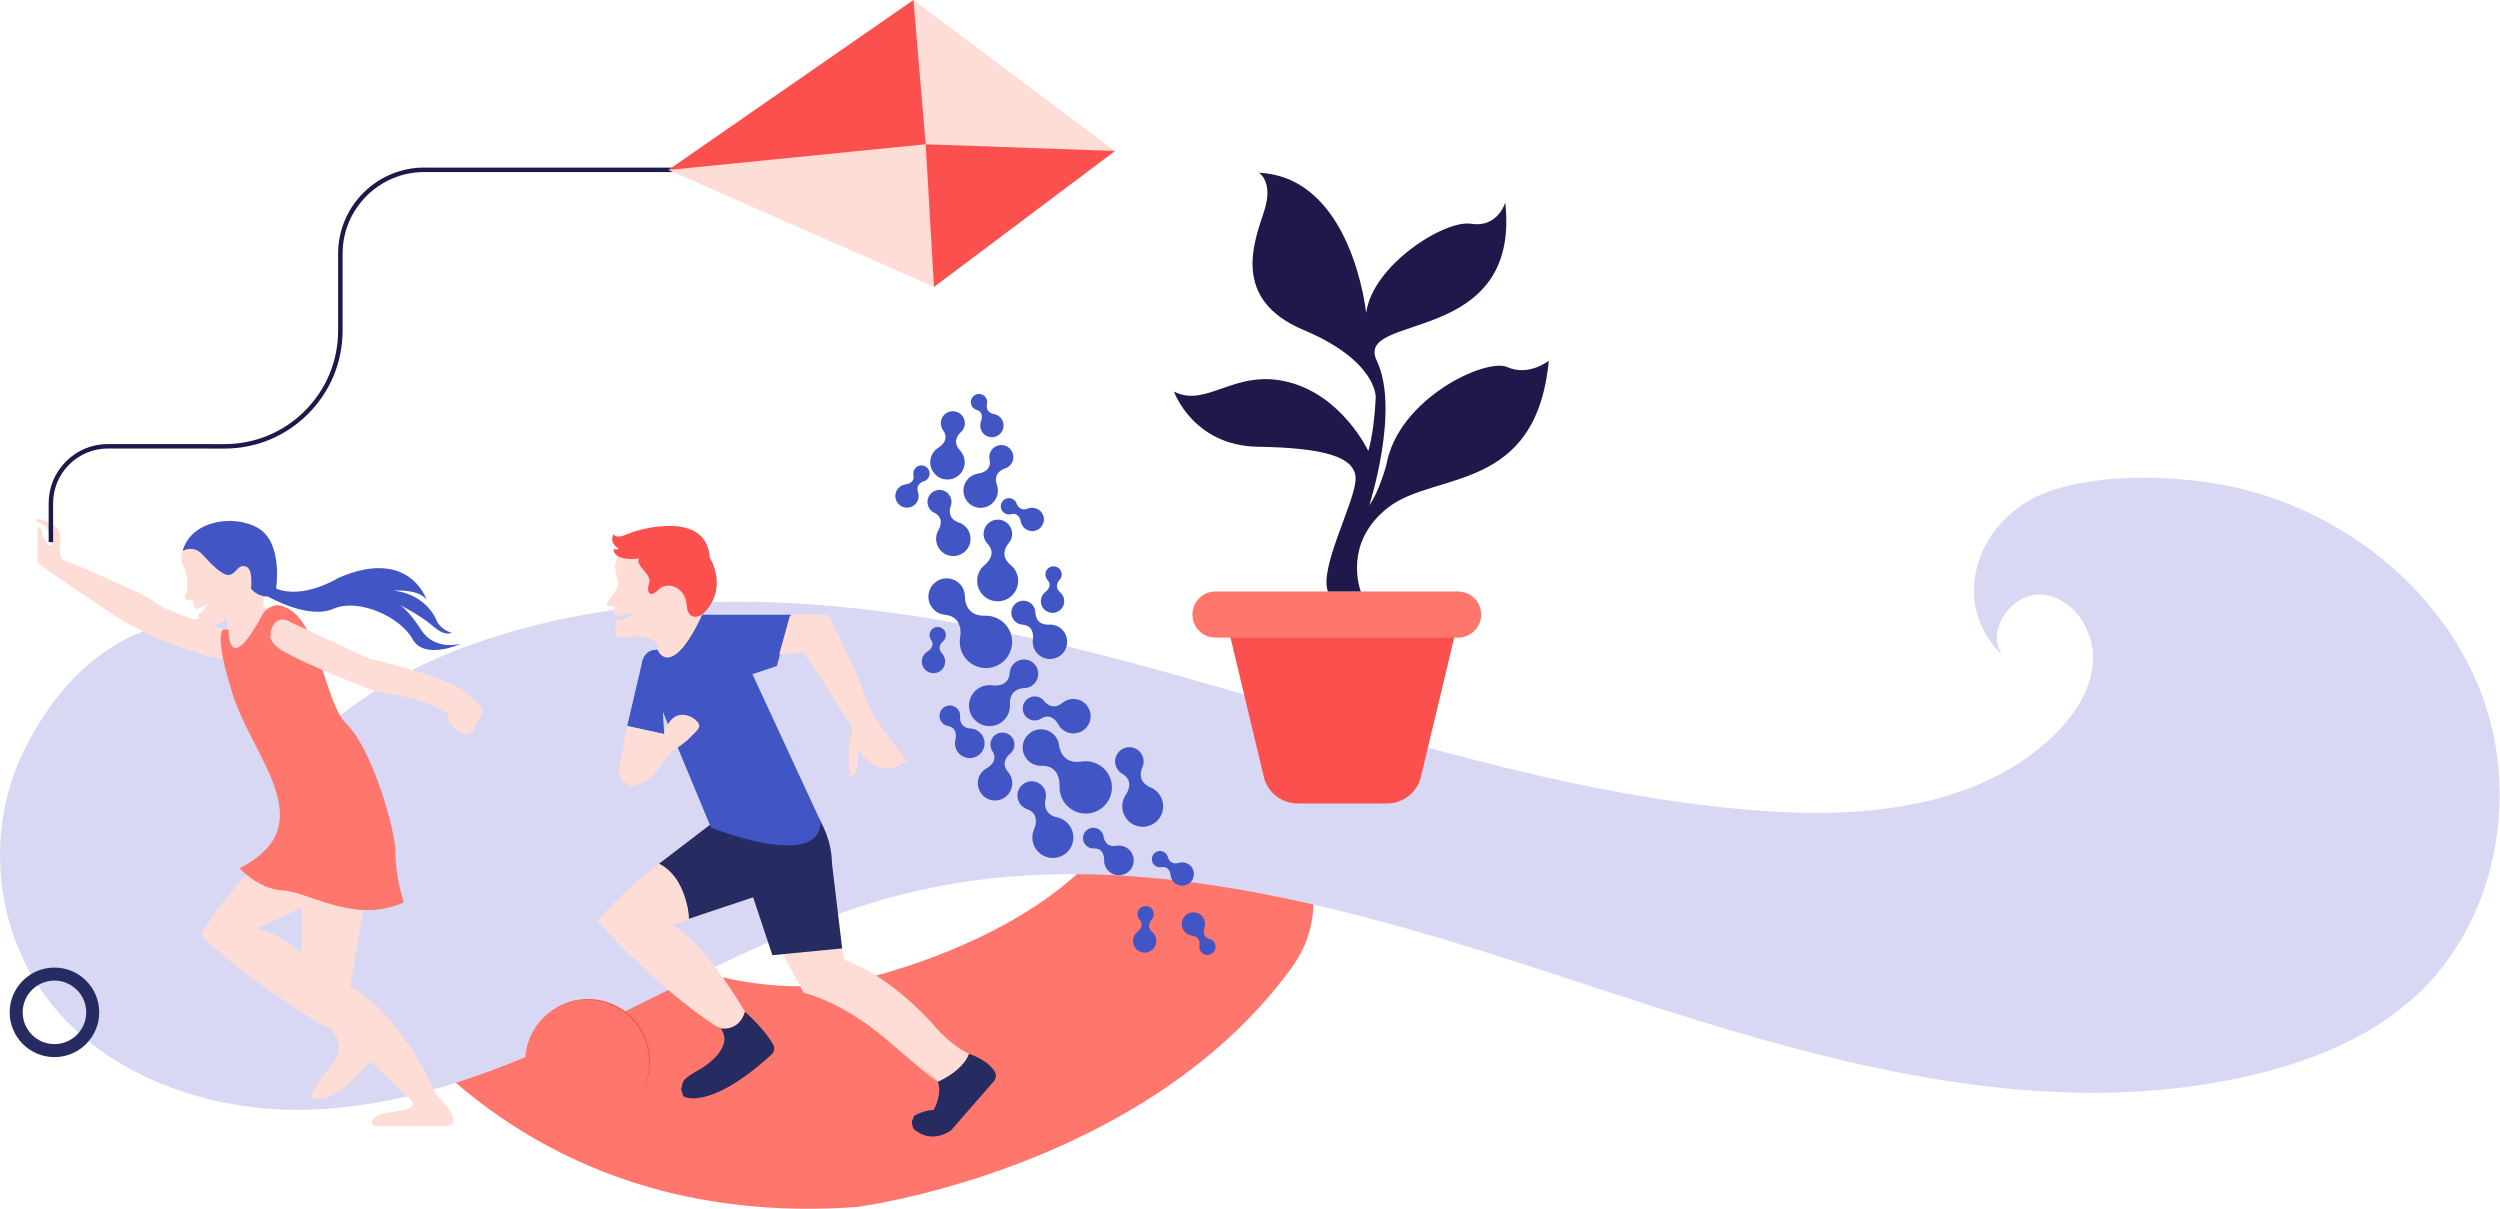 <?xml version="1.0" encoding="UTF-8" standalone="no"?>
<!-- Created with Inkscape (http://www.inkscape.org/) -->

<svg
   xmlns:dc="http://purl.org/dc/elements/1.1/"
   xmlns:cc="http://creativecommons.org/ns#"
   xmlns:rdf="http://www.w3.org/1999/02/22-rdf-syntax-ns#"
   xmlns:svg="http://www.w3.org/2000/svg"
   xmlns="http://www.w3.org/2000/svg"
   xmlns:sodipodi="http://sodipodi.sourceforge.net/DTD/sodipodi-0.dtd"
   xmlns:inkscape="http://www.inkscape.org/namespaces/inkscape"
   width="102.251mm"
   height="49.442mm"
   viewBox="0 0 102.251 49.442"
   version="1.1"
   id="svg11912"
   inkscape:version="0.92.5 (2060ec1f9f, 2020-04-08)"
   sodipodi:docname="inmufortKidsDrawing01.svg">
  <defs
     id="defs11906">
    <clipPath
       clipPathUnits="userSpaceOnUse"
       id="clipPath6595">
      <path
         d="m 746.554,506.312 h 23.513 v -39.853 h -23.513 z"
         id="path6593"
         inkscape:connector-curvature="0" />
    </clipPath>
    <clipPath
       clipPathUnits="userSpaceOnUse"
       id="clipPath6611">
      <path
         d="m 747.542,464.561 h 2.602 v -8.863 h -2.602 z"
         id="path6609"
         inkscape:connector-curvature="0" />
    </clipPath>
    <clipPath
       clipPathUnits="userSpaceOnUse"
       id="clipPath6627">
      <path
         d="m 749.457,479.244 h 1.827 v -18.447 h -1.827 z"
         id="path6625"
         inkscape:connector-curvature="0" />
    </clipPath>
    <clipPath
       clipPathUnits="userSpaceOnUse"
       id="clipPath6643">
      <path
         d="m 758.698,479.746 h 2.347 v -18.541 h -2.347 z"
         id="path6641"
         inkscape:connector-curvature="0" />
    </clipPath>
    <clipPath
       clipPathUnits="userSpaceOnUse"
       id="clipPath6659">
      <path
         d="m 773.439,501.739 h 8.383 v -7.846 h -8.383 z"
         id="path6657"
         inkscape:connector-curvature="0" />
    </clipPath>
    <clipPath
       clipPathUnits="userSpaceOnUse"
       id="clipPath6679">
      <path
         d="m 617.931,457.827 h 14.007 v -12.903 h -14.007 z"
         id="path6677"
         inkscape:connector-curvature="0" />
    </clipPath>
    <clipPath
       clipPathUnits="userSpaceOnUse"
       id="clipPath6695">
      <path
         d="m 612.048,457.086 h 4.614 v -6.015 h -4.614 z"
         id="path6693"
         inkscape:connector-curvature="0" />
    </clipPath>
    <clipPath
       clipPathUnits="userSpaceOnUse"
       id="clipPath6711">
      <path
         d="m 615.089,455.419 h 9.386 v -3.306 h -9.386 z"
         id="path6709"
         inkscape:connector-curvature="0" />
    </clipPath>
    <clipPath
       clipPathUnits="userSpaceOnUse"
       id="clipPath6735">
      <path
         d="m 771.704,431.136 h 20.799 v -2.043 h -20.799 z"
         id="path6733"
         inkscape:connector-curvature="0" />
    </clipPath>
    <clipPath
       clipPathUnits="userSpaceOnUse"
       id="clipPath6751">
      <path
         d="m 750.013,439.193 h 41.073 v -4.912 h -41.073 z"
         id="path6749"
         inkscape:connector-curvature="0" />
    </clipPath>
    <clipPath
       clipPathUnits="userSpaceOnUse"
       id="clipPath6767">
      <path
         d="m 776.398,482.626 h 37.836 v -24.659 h -37.836 z"
         id="path6765"
         inkscape:connector-curvature="0" />
    </clipPath>
    <clipPath
       clipPathUnits="userSpaceOnUse"
       id="clipPath6783">
      <path
         d="m 760.302,456.614 h 23.469 v -7.306 h -23.469 z"
         id="path6781"
         inkscape:connector-curvature="0" />
    </clipPath>
    <clipPath
       clipPathUnits="userSpaceOnUse"
       id="clipPath6799">
      <path
         d="m 583.622,469.543 h 13.932 V 449.36 h -13.932 z"
         id="path6797"
         inkscape:connector-curvature="0" />
    </clipPath>
    <clipPath
       clipPathUnits="userSpaceOnUse"
       id="clipPath6815">
      <path
         d="m 588.675,457.523 h 9.022 v -23.432 h -9.022 z"
         id="path6813"
         inkscape:connector-curvature="0" />
    </clipPath>
    <clipPath
       clipPathUnits="userSpaceOnUse"
       id="clipPath6831">
      <path
         d="m 601.278,455.091 h 70.128 v -21.867 h -70.128 z"
         id="path6829"
         inkscape:connector-curvature="0" />
    </clipPath>
    <clipPath
       clipPathUnits="userSpaceOnUse"
       id="clipPath6863">
      <path
         d="m 601.575,473.696 h 1.829 v -3.2 h -1.829 z"
         id="path6861"
         inkscape:connector-curvature="0" />
    </clipPath>
    <clipPath
       clipPathUnits="userSpaceOnUse"
       id="clipPath6879">
      <path
         d="m 583.024,477.651 h 18.119 v -9.412 h -18.119 z"
         id="path6877"
         inkscape:connector-curvature="0" />
    </clipPath>
    <clipPath
       clipPathUnits="userSpaceOnUse"
       id="clipPath6895">
      <path
         d="m 608.913,445.127 h 3.617 v -8.535 h -3.617 z"
         id="path6893"
         inkscape:connector-curvature="0" />
    </clipPath>
    <clipPath
       clipPathUnits="userSpaceOnUse"
       id="clipPath6911">
      <path
         d="m 608.913,436.592 h 14.715 v -13.951 h -14.715 z"
         id="path6909"
         inkscape:connector-curvature="0" />
    </clipPath>
    <clipPath
       clipPathUnits="userSpaceOnUse"
       id="clipPath6939">
      <path
         d="m 605.801,470.496 h 17.279 v -7.638 h -17.279 z"
         id="path6937"
         inkscape:connector-curvature="0" />
    </clipPath>
    <clipPath
       clipPathUnits="userSpaceOnUse"
       id="clipPath6955">
      <path
         d="m 599.023,441.305 h 12.178 v -8.973 h -12.178 z"
         id="path6953"
         inkscape:connector-curvature="0" />
    </clipPath>
    <clipPath
       clipPathUnits="userSpaceOnUse"
       id="clipPath7011">
      <path
         d="m 655.532,472.48 h 6.795 v -10.503 h -6.795 z"
         id="path7009"
         inkscape:connector-curvature="0" />
    </clipPath>
    <clipPath
       clipPathUnits="userSpaceOnUse"
       id="clipPath7027">
      <path
         d="m 641.66,461.222 h 2.544 v -2.345 h -2.544 z"
         id="path7025"
         inkscape:connector-curvature="0" />
    </clipPath>
    <clipPath
       clipPathUnits="userSpaceOnUse"
       id="clipPath7043">
      <path
         d="m 642.052,472.48 h 5.842 v -4.101 h -5.842 z"
         id="path7041"
         inkscape:connector-curvature="0" />
    </clipPath>
    <clipPath
       clipPathUnits="userSpaceOnUse"
       id="clipPath7059">
      <path
         d="m 642.398,445.159 h 9.689 v -11.44 h -9.689 z"
         id="path7057"
         inkscape:connector-curvature="0" />
    </clipPath>
    <clipPath
       clipPathUnits="userSpaceOnUse"
       id="clipPath7075">
      <path
         d="m 655.89,439.588 h 15.016 V 426.892 H 655.89 Z"
         id="path7073"
         inkscape:connector-curvature="0" />
    </clipPath>
    <clipPath
       clipPathUnits="userSpaceOnUse"
       id="clipPath7099">
      <path
         d="m 645.918,430.494 h 9.04 v -5.152 h -9.04 z"
         id="path7097"
         inkscape:connector-curvature="0" />
    </clipPath>
    <clipPath
       clipPathUnits="userSpaceOnUse"
       id="clipPath7115">
      <path
         d="m 668.49,428.276 h 8.097 v -6.658 h -8.097 z"
         id="path7113"
         inkscape:connector-curvature="0" />
    </clipPath>
    <clipPath
       clipPathUnits="userSpaceOnUse"
       id="clipPath7227">
      <path
         d="m 630.724,434.968 h 12.093 v -12.093 h -12.093 z"
         id="path7225"
         inkscape:connector-curvature="0" />
    </clipPath>
    <clipPath
       clipPathUnits="userSpaceOnUse"
       id="clipPath7243">
      <path
         d="m 633.424,428.922 h 9.397 v -6.08 h -9.397 z"
         id="path7241"
         inkscape:connector-curvature="0" />
    </clipPath>
    <clipPath
       clipPathUnits="userSpaceOnUse"
       id="clipPath7359">
      <path
         d="m 730.153,476.738 h 43.475 v -42.491 h -43.475 z"
         id="path7357"
         inkscape:connector-curvature="0" />
    </clipPath>
    <clipPath
       clipPathUnits="userSpaceOnUse"
       id="clipPath7379">
      <path
         d="m 723.057,454.994 h 58.15 v -31.33 h -58.15 z"
         id="path7377"
         inkscape:connector-curvature="0" />
    </clipPath>
    <clipPath
       clipPathUnits="userSpaceOnUse"
       id="clipPath7395">
      <path
         d="m 737.654,444.762 h 28.467 v -10.515 h -28.467 z"
         id="path7393"
         inkscape:connector-curvature="0" />
    </clipPath>
    <clipPath
       clipPathUnits="userSpaceOnUse"
       id="clipPath7455">
      <path
         d="m 771.862,436.704 h 3.841 v -5.653 h -3.841 z"
         id="path7453"
         inkscape:connector-curvature="0" />
    </clipPath>
    <clipPath
       clipPathUnits="userSpaceOnUse"
       id="clipPath7503">
      <path
         d="m 742.294,416.515 h 13.4 v -7.638 h -13.4 z"
         id="path7501"
         inkscape:connector-curvature="0" />
    </clipPath>
  </defs>
  <sodipodi:namedview
     id="base"
     pagecolor="#ffffff"
     bordercolor="#666666"
     borderopacity="1.0"
     inkscape:pageopacity="0.0"
     inkscape:pageshadow="2"
     inkscape:zoom="1.979899"
     inkscape:cx="84.220788"
     inkscape:cy="123.83767"
     inkscape:document-units="mm"
     inkscape:current-layer="layer1"
     showgrid="false"
     inkscape:window-width="1920"
     inkscape:window-height="1016"
     inkscape:window-x="0"
     inkscape:window-y="27"
     inkscape:window-maximized="1" />
  <g
     inkscape:label="Layer 1"
     inkscape:groupmode="layer"
     id="layer1"
     transform="translate(-40.876,-130.592)">
    <g
       id="g88695">
      <g
         transform="matrix(0.419,0,0,-0.419,93.83,164.932)"
         id="g6669">
        <path
           inkscape:connector-curvature="0"
           id="path6671"
           style="fill:#ff766d;fill-opacity:1;fill-rule:nonzero;stroke:none"
           d="m 0,0 c 2.451,-3.678 2.504,-8.647 -0.249,-12.438 -13.608,-18.765 -39.508,-23 -42.414,-23.416 -32.771,-2.443 -49.191,20.046 -53.425,32.231 -1.962,5.685 1.052,11.886 6.734,13.851 5.655,1.967 11.812,-0.98 13.826,-6.649 0.775,-2.026 7.892,-19.455 30.507,-17.791 4.615,0.73 20.168,4.953 27.143,14.568 3.529,4.871 10.338,5.951 15.209,2.421 C -1.587,1.997 -0.699,1.049 0,0" />
      </g>
      <g
         transform="matrix(0.419,0,0,-0.419,-201.921,353.734)"
         id="g6673">
        <g
           id="g6675" />
        <g
           id="g6687">
          <g
             id="g6685"
             clip-path="url(#clipPath6679)">
            <g
               id="g6683"
               transform="translate(631.587,445.276)">
              <path
                 inkscape:connector-curvature="0"
                 id="path6681"
                 style="fill:none;stroke:#ff766d;stroke-width:0.702;stroke-linecap:round;stroke-linejoin:miter;stroke-miterlimit:10;stroke-dasharray:none;stroke-opacity:1"
                 d="m 0,0 -4.249,7.932 c 0,0 -2.754,4.925 -9.056,4.195" />
            </g>
          </g>
        </g>
      </g>
      <g
         transform="matrix(0.419,0,0,-0.419,-201.921,353.734)"
         id="g6689">
        <g
           id="g6691" />
        <g
           id="g6703">
          <g
             id="g6701"
             clip-path="url(#clipPath6695)">
            <g
               id="g6699"
               transform="translate(616.311,456.736)">
              <path
                 inkscape:connector-curvature="0"
                 id="path6697"
                 style="fill:none;stroke:#ff766d;stroke-width:0.702;stroke-linecap:round;stroke-linejoin:miter;stroke-miterlimit:10;stroke-dasharray:none;stroke-opacity:1"
                 d="M 0,0 C 0,0 -3.142,-1.684 -3.912,-5.313" />
            </g>
          </g>
        </g>
      </g>
      <g
         transform="matrix(0.419,0,0,-0.419,-201.921,353.734)"
         id="g6705">
        <g
           id="g6707" />
        <g
           id="g6719">
          <g
             id="g6717"
             clip-path="url(#clipPath6711)">
            <g
               id="g6715"
               transform="translate(624.124,453.799)">
              <path
                 inkscape:connector-curvature="0"
                 id="path6713"
                 style="fill:none;stroke:#ff766d;stroke-width:0.702;stroke-linecap:round;stroke-linejoin:miter;stroke-miterlimit:10;stroke-dasharray:none;stroke-opacity:1"
                 d="M 0,0 C 0,0 -5.842,3.604 -8.684,-1.335" />
            </g>
          </g>
        </g>
      </g>
      <g
         transform="matrix(0.419,0,0,-0.419,54.521,160.079)"
         id="g6721">
        <path
           inkscape:connector-curvature="0"
           id="path6723"
           style="fill:#d9d8f4;fill-opacity:1;fill-rule:nonzero;stroke:none"
           d="m 0,0 c 4.653,3.888 10.253,6.519 16.043,8.32 20.058,6.245 41.817,2.742 62.103,-2.715 20.287,-5.456 40.285,-12.853 61.236,-14.377 9.986,-0.726 20.979,0.273 28.285,7.119 2.167,2.03 3.977,4.695 4.075,7.663 0.099,2.968 -2.035,6.115 -4.998,6.32 -2.962,0.205 -5.589,-3.612 -3.804,-5.985 -5.522,5.412 -2.307,13.515 4.258,15.972 5.51,2.062 13.976,1.687 19.662,0.179 10.217,-2.709 19.276,-10.213 22.91,-20.139 3.633,-9.924 1.267,-22.032 -6.511,-29.188 -4.454,-4.097 -10.28,-6.423 -16.176,-7.784 -21.865,-5.049 -44.481,2.17 -65.795,9.192 -21.313,7.023 -44.072,13.997 -65.824,8.481 -9.894,-2.51 -18.949,-7.483 -28.125,-11.954 -9.176,-4.471 -18.838,-8.544 -29.033,-9.027 -10.197,-0.481 -21.118,3.252 -26.887,11.673 -4.629,6.756 -5.279,16.039 -1.638,23.375 3.643,7.336 9.346,12.45 17.527,12.847 C -10.747,10.065 -8.74,9.9 -6.981,9.066 -3.488,7.411 -1.52,3.553 0,0" />
      </g>
      <g
         transform="matrix(0.419,0,0,-0.419,50.783,174.224)"
         id="g6725">
        <path
           inkscape:connector-curvature="0"
           id="path6727"
           style="fill:#d9d8f4;fill-opacity:1;fill-rule:nonzero;stroke:none"
           d="m 0,0 c -0.336,0 -0.524,0.003 -0.543,0.005 -0.275,0.007 -0.492,0.236 -0.483,0.513 0.007,0.275 0.225,0.49 0.513,0.483 0.181,0 18.165,-0.421 29.535,7.804 7.503,5.428 34.893,22.359 72.303,12.268 13.296,-3.588 23.63,-6.829 31.933,-9.432 13.198,-4.14 21.917,-6.875 31.686,-7.793 0.275,-0.027 0.477,-0.27 0.451,-0.545 -0.028,-0.275 -0.284,-0.473 -0.544,-0.45 -9.874,0.929 -18.634,3.676 -31.892,7.835 -8.294,2.602 -18.617,5.839 -31.895,9.42 C 64.085,30.083 37.02,13.36 29.607,7.996 19.091,0.389 3.134,0 0,0" />
      </g>
      <g
         transform="matrix(0.419,0,0,-0.419,-201.921,353.734)"
         id="g6793">
        <g
           id="g6795" />
        <g
           id="g6807">
          <g
             style="opacity:0.58"
             id="g6805"
             clip-path="url(#clipPath6799)">
            <g
               id="g6803"
               transform="translate(584.266,449.361)">
              <path
                 inkscape:connector-curvature="0"
                 id="path6801"
                 style="fill:#d9d8f4;fill-opacity:1;fill-rule:nonzero;stroke:none"
                 d="m 0,0 c -0.243,0 -0.455,0.177 -0.493,0.423 -1.757,11.369 12.435,19.363 13.041,19.698 0.241,0.132 0.545,0.047 0.678,-0.195 0.133,-0.241 0.045,-0.544 -0.195,-0.678 C 12.889,19.168 -1.158,11.254 0.494,0.576 0.536,0.304 0.349,0.048 0.077,0.006 0.051,0.002 0.025,0 0,0" />
            </g>
          </g>
        </g>
      </g>
      <g
         transform="matrix(0.419,0,0,-0.419,-201.921,353.734)"
         id="g6809">
        <g
           id="g6811" />
        <g
           id="g6823">
          <g
             style="opacity:0.58"
             id="g6821"
             clip-path="url(#clipPath6815)">
            <g
               id="g6819"
               transform="translate(597.197,434.091)">
              <path
                 inkscape:connector-curvature="0"
                 id="path6817"
                 style="fill:#d9d8f4;fill-opacity:1;fill-rule:nonzero;stroke:none"
                 d="m 0,0 c -0.085,0 -0.172,0.022 -0.251,0.068 -13.497,7.885 -6.431,22.93 -6.357,23.081 0.12,0.249 0.418,0.354 0.665,0.232 0.248,-0.119 0.352,-0.418 0.233,-0.666 C -5.991,22.133 -12.444,8.347 0.252,0.932 0.49,0.791 0.57,0.486 0.432,0.248 0.339,0.089 0.172,0 0,0" />
            </g>
          </g>
        </g>
      </g>
      <g
         transform="matrix(0.419,0,0,-0.419,-201.921,353.734)"
         id="g6825">
        <g
           id="g6827" />
        <g
           id="g6839">
          <g
             style="opacity:0.58"
             id="g6837"
             clip-path="url(#clipPath6831)">
            <g
               id="g6835"
               transform="translate(603.674,433.224)">
              <path
                 inkscape:connector-curvature="0"
                 id="path6833"
                 style="fill:#d9d8f4;fill-opacity:1;fill-rule:nonzero;stroke:none"
                 d="m 0,0 c -1.215,0 -1.916,0.062 -1.944,0.063 -0.274,0.027 -0.475,0.27 -0.451,0.545 0.027,0.273 0.238,0.476 0.545,0.451 0.117,-0.013 11.808,-1.016 23.652,5.591 12.583,7.021 31.12,14.705 45.414,15.216 0.275,0.018 0.506,-0.205 0.515,-0.481 0.01,-0.276 -0.205,-0.506 -0.481,-0.516 C 53.136,20.363 34.77,12.742 22.287,5.778 13.049,0.624 3.89,0 0,0" />
            </g>
          </g>
        </g>
      </g>
      <g
         transform="matrix(0.419,0,0,-0.419,56.137,165.368)"
         id="g6841">
        <path
           inkscape:connector-curvature="0"
           id="path6843"
           style="fill:#ffddd7;fill-opacity:1;fill-rule:nonzero;stroke:none"
           d="m 0,0 -2.228,-13.325 c 0,0 4.342,-1.799 8.375,-10.485 0,0 2.916,-2.916 1.118,-3.04 -1.799,-0.124 -7.073,0 -7.073,0 0,0 -0.744,0.496 0.372,0.993 1.118,0.497 4.095,0.152 3.165,1.596 -0.931,1.444 -10.609,9.881 -10.609,9.881 v 11.494 4.885 z" />
      </g>
      <g
         transform="matrix(0.419,0,0,-0.419,49.998,157.511)"
         id="g6845">
        <path
           inkscape:connector-curvature="0"
           id="path6847"
           style="fill:#ffddd7;fill-opacity:1;fill-rule:nonzero;stroke:none"
           d="m 0,0 c 0,0 -6.791,0.966 -14.311,6.873 l -3.807,2.539 v 3.272 c 0,0 0.342,0.39 0.439,-0.391 0.098,-0.781 1.221,-2.197 0.879,-0.635 -0.342,1.563 -1.318,1.563 -1.318,1.563 0,0 -0.337,0.354 0,0.354 0.336,0 2.464,-0.451 2.265,-2.019 -0.198,-1.569 0.126,-1.893 0.126,-1.893 0,0 8.102,-3.305 8.988,-4.16 C -5.853,4.647 0.08,2.813 0.08,2.813 0.08,2.813 -0.472,2.809 0,0" />
      </g>
      <g
         transform="matrix(0.419,0,0,-0.419,51.802,155.499)"
         id="g6849">
        <path
           inkscape:connector-curvature="0"
           id="path6851"
           style="fill:#ffddd7;fill-opacity:1;fill-rule:nonzero;stroke:none"
           d="M 0,0 C 0,0 -0.543,-0.117 -0.333,0.965 -0.122,2.048 0.99,2.679 0.539,4.634 0.088,6.588 -1.535,9.385 -5.023,8.152 -8.512,6.919 -8.662,4.96 -8.211,4.226 -7.76,3.491 -7.64,1.928 -8.001,1.356 -8.361,0.785 -7.249,0.814 -7.249,0.814 l 0.24,-0.818 c 0,0 0.693,0.037 1.113,0.518 0,0 -0.241,-0.782 -0.841,-0.993 0,0 0.016,-1.773 1.451,-1.172 1.435,0.601 1.412,0.752 1.412,0.752 l 0.128,-1.138 c 0,0 -0.198,-3.406 1.953,-0.698 0,0 0.788,1.18 1.072,1.707 C -0.436,-0.502 -0.208,-0.024 0,0" />
      </g>
      <g
         transform="matrix(0.419,0,0,-0.419,48.344,153.124)"
         id="g6853">
        <path
           inkscape:connector-curvature="0"
           id="path6855"
           style="fill:#4255c5;fill-opacity:1;fill-rule:nonzero;stroke:none"
           d="m 0,0 c 0,0 1.05,0.616 1.935,-0.349 0.883,-0.964 2.048,-2.21 2.732,-1.968 0.684,0.24 0.714,0.994 1.487,0.803 0.773,-0.191 0.523,-2.167 0.523,-2.167 0,0 0.602,-0.807 1.647,-0.767 0,0 3.939,-2.29 6.39,-1.205 2.451,1.085 6.551,-0.804 7.716,-2.934 1.166,-2.13 4.742,-0.482 4.742,-0.482 0,0 -2.531,-0.724 -3.858,1.326 -1.326,2.05 -2.089,2.448 -2.089,2.448 0,0 1.968,-0.961 3.214,-2.046 1.246,-1.086 1.809,-0.643 1.809,-0.643 0,0 -1.081,0.249 -1.505,1.29 -0.425,1.041 -1.831,2.608 -4.162,2.809 0,0 2.384,0.216 3.222,-0.856 0,0 -1.663,5.129 -8.607,2.101 0,0 -3.376,-2.123 -6.068,-1.041 0,0 0.684,4.417 -1.688,5.865 C 5.069,3.63 0.839,3.002 0,0" />
      </g>
      <g
         transform="matrix(0.419,0,0,-0.419,-201.921,353.734)"
         id="g6857">
        <g
           id="g6859" />
        <g
           id="g6871">
          <g
             id="g6869"
             clip-path="url(#clipPath6863)">
            <g
               id="g6867"
               transform="translate(601.575,472.142)">
              <path
                 inkscape:connector-curvature="0"
                 id="path6865"
                 style="fill:#ffddd7;fill-opacity:1;fill-rule:nonzero;stroke:none"
                 d="m 0,0 c 0,0 1.755,1.002 1.829,1.555 0,0 -0.675,-2.199 -1.701,-3.201 0,0 0.033,1.05 -0.128,1.646" />
            </g>
          </g>
        </g>
      </g>
      <g
         transform="matrix(0.419,0,0,-0.419,-201.921,353.734)"
         id="g6873">
        <g
           id="g6875" />
        <g
           id="g6887">
          <g
             id="g6885"
             clip-path="url(#clipPath6879)">
            <g
               id="g6883"
               transform="translate(601.143,468.238)">
              <path
                 inkscape:connector-curvature="0"
                 id="path6881"
                 style="fill:#ffddd7;fill-opacity:1;fill-rule:nonzero;stroke:none"
                 d="m 0,0 -0.227,1.514 -17.891,7.898 c 0,0 5.39,-3.72 7.504,-5.114 C -8.425,2.853 -3.318,0.48 0,0" />
            </g>
          </g>
        </g>
      </g>
      <g
         transform="matrix(0.419,0,0,-0.419,-201.921,353.734)"
         id="g6889">
        <g
           id="g6891" />
        <g
           id="g6903">
          <g
             id="g6901"
             clip-path="url(#clipPath6895)">
            <g
               id="g6899"
               transform="translate(608.913,445.127)">
              <path
                 inkscape:connector-curvature="0"
                 id="path6897"
                 style="fill:#ffddd7;fill-opacity:1;fill-rule:nonzero;stroke:none"
                 d="M 0,0 3.616,-1.129 2.522,-8.535 0,-5.877 Z" />
            </g>
          </g>
        </g>
      </g>
      <g
         transform="matrix(0.419,0,0,-0.419,-201.921,353.734)"
         id="g6905">
        <g
           id="g6907" />
        <g
           id="g6919">
          <g
             id="g6917"
             clip-path="url(#clipPath6911)">
            <g
               id="g6915"
               transform="translate(611.436,436.592)">
              <path
                 inkscape:connector-curvature="0"
                 id="path6913"
                 style="fill:#ffddd7;fill-opacity:1;fill-rule:nonzero;stroke:none"
                 d="m 0,0 c 0,0 8.402,-6.479 10.505,-10.911 0,0 2.879,-2.988 1.117,-3.04 H 4.55 c 0,0 -0.693,0.419 0.372,0.992 1.064,0.574 4.309,0.327 3.164,1.597 -1.146,1.269 -10.608,9.881 -10.608,9.881 z" />
            </g>
          </g>
        </g>
      </g>
      <g
         transform="matrix(0.419,0,0,-0.419,56.323,172.576)"
         id="g6921">
        <path
           inkscape:connector-curvature="0"
           id="path6923"
           style="fill:#ffddd7;fill-opacity:1;fill-rule:nonzero;stroke:none"
           d="m 0,0 c -0.959,0.661 -1.763,0.473 -2.424,1.332 -3.908,5.088 -6.484,7.684 -9.385,8.211 l 8.36,3.958 c 0.592,0.123 1.132,0.386 1.587,0.751 l 0.002,10e-4 c 0.862,0.693 1.416,1.755 1.416,2.948 0,2.088 -1.693,3.78 -3.781,3.78 -0.449,0 -0.878,-0.082 -1.277,-0.225 -0.597,-0.215 -1.123,-0.574 -1.538,-1.038 -2.417,-1.732 -7.142,-5.537 -10.175,-10.702 0,0 7.606,-6.606 12.178,-8.973 1.175,-0.607 1.64,-2.108 0.941,-3.231 -0.039,-0.063 -0.082,-0.126 -0.129,-0.19 -1.123,-1.516 -2.507,-3.032 -2.112,-3.626 0,0 1.582,-0.527 3.758,1.649 1.061,1.061 2.076,2.123 2.836,2.931 C 0.932,-1.706 0.811,-0.559 0,0" />
      </g>
      <g
         transform="matrix(0.419,0,0,-0.419,50.674,166.102)"
         id="g6925">
        <path
           inkscape:connector-curvature="0"
           id="path6927"
           style="fill:#ff766d;fill-opacity:1;fill-rule:nonzero;stroke:none"
           d="m 0,0 c 0,0 1.835,-2.058 4.26,-2.173 2.425,-0.115 7.043,-3.348 11.777,-1.154 0,0 -0.808,2.308 -0.808,4.733 0,2.425 -2.339,10.301 -4.765,12.643 -2.425,2.343 -2.676,11.208 -6.775,11.626 0,0 -1.001,-0.058 -1.433,-0.873 -0.433,-0.817 -2.927,-5.525 -3.311,-2.043 v 0.508 l -0.48,0.047 c 0,0 -1.107,-0.122 0.885,-6.393 C 1.341,10.649 8.216,4.184 0,0" />
      </g>
      <g
         transform="matrix(0.419,0,0,-0.419,52.749,156.035)"
         id="g6929">
        <path
           inkscape:connector-curvature="0"
           id="path6931"
           style="fill:#ffddd7;fill-opacity:1;fill-rule:nonzero;stroke:none"
           d="m 0,0 7.61,-3.531 c 0,0 7.163,-1.692 8.905,-2.936 0.932,-0.666 1.565,-1.203 1.952,-1.559 0.294,-0.271 0.366,-0.703 0.179,-1.056 l -0.707,-1.326 c -0.172,-0.324 -0.509,-0.527 -0.877,-0.527 -0.255,0 -0.501,0.099 -0.686,0.275 l -0.672,0.64 c -0.183,0.174 -0.292,0.411 -0.307,0.662 l -0.026,0.454 c 0,0 -1.194,1.244 -5.323,1.94 -4.128,0.696 -10.993,4.377 -10.993,4.377 0,0 -1.443,0.896 -0.796,2.14 C -1.095,0.796 0,0 0,0" />
      </g>
      <g
         transform="matrix(0.419,0,0,-0.419,-201.921,353.734)"
         id="g6933">
        <g
           id="g6935" />
        <g
           id="g6947">
          <g
             id="g6945"
             clip-path="url(#clipPath6939)">
            <g
               id="g6943"
               transform="translate(605.802,470.496)">
              <path
                 inkscape:connector-curvature="0"
                 id="path6941"
                 style="fill:#ffddd7;fill-opacity:1;fill-rule:nonzero;stroke:none"
                 d="m 0,0 c 0,0 16.997,-5.884 17.278,-7.639 0,0 -0.508,0.61 -2.699,1.327 -2.19,0.719 -3.667,0.481 -5.94,1.541 0,0 -4.885,1.889 -6.87,3.032 0,0 -1.525,0.603 -1.769,1.739" />
            </g>
          </g>
        </g>
      </g>
      <g
         transform="matrix(0.419,0,0,-0.419,-201.921,353.734)"
         id="g6949">
        <g
           id="g6951" />
        <g
           id="g6963">
          <g
             id="g6961"
             clip-path="url(#clipPath6955)">
            <g
               id="g6959"
               transform="translate(599.023,441.305)">
              <path
                 inkscape:connector-curvature="0"
                 id="path6957"
                 style="fill:#ffddd7;fill-opacity:1;fill-rule:nonzero;stroke:none"
                 d="m 0,0 c 0,0 9.938,-5.932 12.178,-8.973 0,0 -7.03,4.075 -12.178,8.973" />
            </g>
          </g>
        </g>
      </g>
      <g
         transform="matrix(0.419,0,0,-0.419,73.473,165.437)"
         id="g6965">
        <path
           inkscape:connector-curvature="0"
           id="path6967"
           style="fill:#ffddd7;fill-opacity:1;fill-rule:nonzero;stroke:none"
           d="m 0,0 c 0,2.318 -1.879,4.198 -4.197,4.198 -0.74,0 -1.433,-0.193 -2.036,-0.528 0,0 -8.25,-4.515 -13.232,-10.419 0,0 5.166,-6.002 11.531,-10.243 0,0 1.938,-1.105 2.861,1.387 0,0 -3.875,6.781 -7.197,8.51 l 8.957,2.992 C -1.42,-3.696 0,-2.015 0,0" />
      </g>
      <g
         transform="matrix(0.419,0,0,-0.419,78.963,172.402)"
         id="g6969">
        <path
           inkscape:connector-curvature="0"
           id="path6971"
           style="fill:#ffddd7;fill-opacity:1;fill-rule:nonzero;stroke:none"
           d="m 0,0 c -4.613,4.981 -8.487,6.089 -8.487,6.089 l -2.045,11.461 c -0.096,2.411 -2.074,4.337 -4.508,4.337 -2.495,0 -4.518,-2.023 -4.518,-4.518 0,-0.783 0.2,-1.519 0.551,-2.162 l 6.645,-12.255 c 0,0 1.199,-0.184 4.243,-1.846 3.045,-1.66 8.765,-6.918 8.765,-6.918 2.213,-0.185 3.043,2.724 3.043,2.724 C 1.752,-2.208 0,0 0,0" />
      </g>
      <g
         transform="matrix(0.419,0,0,-0.419,69.053,168.17)"
         id="g6973">
        <path
           inkscape:connector-curvature="0"
           id="path6975"
           style="fill:#262c61;fill-opacity:1;fill-rule:nonzero;stroke:none"
           d="m 0,0 c 0,0 -0.128,3.979 -2.909,5.38 l 4.952,3.785 c 0,0 5.182,3.521 8.503,3.151 0,0 3.321,-2.512 3.418,-6.898 l 0.995,-8.31 -6.812,-0.663 -1.876,5.651 z" />
      </g>
      <g
         transform="matrix(0.419,0,0,-0.419,69.955,164.439)"
         id="g6977">
        <path
           inkscape:connector-curvature="0"
           id="path6979"
           style="fill:#4255c5;fill-opacity:1;fill-rule:nonzero;stroke:none"
           d="m 0,0 c 0,0 10.694,-4.293 10.702,0.598 l -6.655,14.372 -4.92,5.802 c 0,0 -2.689,-6.053 -4.189,-3.449 0,0 -1.268,0.298 -1.653,-1.163 z" />
      </g>
      <g
         transform="matrix(0.419,0,0,-0.419,69.589,155.734)"
         id="g6981">
        <path
           inkscape:connector-curvature="0"
           id="path6983"
           style="fill:#4255c5;fill-opacity:1;fill-rule:nonzero;stroke:none"
           d="M 0,0 H 8.687 L 7.303,-5.012 4.92,-5.803 c 0,0 -7.379,-1.768 -4.92,5.803" />
      </g>
      <g
         transform="matrix(0.419,0,0,-0.419,67.141,157.667)"
         id="g6985">
        <path
           inkscape:connector-curvature="0"
           id="path6987"
           style="fill:#4255c5;fill-opacity:1;fill-rule:nonzero;stroke:none"
           d="M 0,0 -1.46,-6.251 2.152,-7.04 1.653,1.163 C 1.653,1.163 0.326,1.395 0,0" />
      </g>
      <g
         transform="matrix(0.419,0,0,-0.419,73.229,155.734)"
         id="g6989">
        <path
           inkscape:connector-curvature="0"
           id="path6991"
           style="fill:#ffddd7;fill-opacity:1;fill-rule:nonzero;stroke:none"
           d="m 0,0 h 3.613 c 0,0 2.562,-4.831 3.55,-7.775 0.41,-1.226 1.03,-2.371 1.805,-3.407 l 2.312,-3.093 c 0,0 -2.412,-1.971 -4.347,0.645 0,0 -0.51,0.815 -0.409,-0.578 0.103,-1.393 -0.778,-1.664 -0.778,-1.664 0,0 -0.302,3.091 0,3.77 0.303,0.68 0.371,1.189 -0.683,2.854 -1.052,1.664 -3.77,5.639 -3.77,5.639 l -2.342,-0.189 z" />
      </g>
      <g
         transform="matrix(0.419,0,0,-0.419,66.529,160.286)"
         id="g6993">
        <path
           inkscape:connector-curvature="0"
           id="path6995"
           style="fill:#ffddd7;fill-opacity:1;fill-rule:nonzero;stroke:none"
           d="m 0,0 -0.756,-3.932 c -0.012,-0.059 -0.016,-0.12 -0.016,-0.179 v -0.452 c 0,-0.283 0.125,-0.55 0.341,-0.732 l 0.419,-0.351 C 0.291,-5.899 0.72,-5.939 1.064,-5.747 l 1.149,0.64 c 0.115,0.065 0.217,0.153 0.297,0.258 l 1.775,2.353 c 0,0 1.041,0.558 1.86,1.376 0.818,0.818 1.264,1.115 0.483,1.748 C 5.847,1.26 4.241,1.624 3.612,-0.789 Z" />
      </g>
      <g
         transform="matrix(0.419,0,0,-0.419,67.834,157.179)"
         id="g6997">
        <path
           inkscape:connector-curvature="0"
           id="path6999"
           style="fill:#ffddd7;fill-opacity:1;fill-rule:nonzero;stroke:none"
           d="M 0,0 C 0,0 0.251,1.101 -1.308,1.295 -2.865,1.488 -4.23,0.78 -4.251,1.804 v 1.131 c 0,0 1.322,0.02 1.674,0.657 0,0 -1.49,-0.37 -1.797,-0.165 v 0.839 c 0,0 -0.9,-0.082 -0.696,0.368 0.205,0.45 0.962,1.105 1.044,1.761 0.082,0.654 -0.471,1.535 -0.184,2.23 0.286,0.696 1.924,3.72 5.731,2.328 C 5.328,9.561 5.594,7.084 5.287,5.877 4.979,4.669 4.188,3.449 4.188,3.449 4.188,3.449 1.618,-2.588 0,0" />
      </g>
      <g
         transform="matrix(0.419,0,0,-0.419,69.589,155.734)"
         id="g7001">
        <path
           inkscape:connector-curvature="0"
           id="path7003"
           style="fill:#fc504e;fill-opacity:1;fill-rule:nonzero;stroke:none"
           d="m 0,0 c 0,0 -1.367,-0.838 -1.496,0.927 -0.128,1.764 -1.86,2.406 -2.759,1.508 -0.898,-0.899 -1.187,-0.161 -0.898,0.673 0.289,0.834 -1.412,1.668 -0.994,2.374 0,0 -2.6,-0.352 -2.471,0.995 0,0 0.192,-0.289 0.481,0 0,0 -1.004,0.499 -0.486,1.388 0,0 0.167,-0.536 1.321,0 C -6.147,8.402 0.461,10.23 0.75,5.579 0.75,5.579 2.716,2.507 0,0" />
      </g>
      <g
         transform="matrix(0.419,0,0,-0.419,-201.921,353.734)"
         id="g7005">
        <g
           id="g7007" />
        <g
           id="g7019">
          <g
             id="g7017"
             clip-path="url(#clipPath7011)">
            <g
               id="g7015"
               transform="translate(656.58,472.48)">
              <path
                 inkscape:connector-curvature="0"
                 id="path7013"
                 style="fill:#ffddd7;fill-opacity:1;fill-rule:nonzero;stroke:none"
                 d="m 0,0 c 0,0 5.034,-6 5.746,-10.503 0,0 -2.006,3.563 -4.453,6.894 l -2.342,-0.189 z" />
            </g>
          </g>
        </g>
      </g>
      <g
         transform="matrix(0.419,0,0,-0.419,-201.921,353.734)"
         id="g7021">
        <g
           id="g7023" />
        <g
           id="g7035">
          <g
             id="g7033"
             clip-path="url(#clipPath7027)">
            <g
               id="g7031"
               transform="translate(644.204,460.827)">
              <path
                 inkscape:connector-curvature="0"
                 id="path7029"
                 style="fill:#ffddd7;fill-opacity:1;fill-rule:nonzero;stroke:none"
                 d="m 0,0 -2.544,-1.95 0.735,2.345 z" />
            </g>
          </g>
        </g>
      </g>
      <g
         transform="matrix(0.419,0,0,-0.419,-201.921,353.734)"
         id="g7037">
        <g
           id="g7039" />
        <g
           id="g7051">
          <g
             id="g7049"
             clip-path="url(#clipPath7043)">
            <g
               id="g7047"
               transform="translate(647.894,472.48)">
              <path
                 inkscape:connector-curvature="0"
                 id="path7045"
                 style="fill:#ffddd7;fill-opacity:1;fill-rule:nonzero;stroke:none"
                 d="m 0,0 c 0,0 -3.626,-2.432 -5.842,-2.126 0,0 1.946,-0.057 1.654,-1.323 0,0 1.259,-2.872 4.188,3.449" />
            </g>
          </g>
        </g>
      </g>
      <g
         transform="matrix(0.419,0,0,-0.419,-201.921,353.734)"
         id="g7053">
        <g
           id="g7055" />
        <g
           id="g7067">
          <g
             id="g7065"
             clip-path="url(#clipPath7059)">
            <g
               id="g7063"
               transform="translate(646.137,445.159)">
              <path
                 inkscape:connector-curvature="0"
                 id="path7061"
                 style="fill:#ffddd7;fill-opacity:1;fill-rule:nonzero;stroke:none"
                 d="m 0,0 -3.739,-2.77 9.689,-8.67 c 0,0 -3.832,6.737 -7.196,8.51 l 1.724,0.576 c 0,0 0.288,0.815 -0.478,2.354" />
            </g>
          </g>
        </g>
      </g>
      <g
         transform="matrix(0.419,0,0,-0.419,-201.921,353.734)"
         id="g7069">
        <g
           id="g7071" />
        <g
           id="g7083">
          <g
             id="g7081"
             clip-path="url(#clipPath7075)">
            <g
               id="g7079"
               transform="translate(655.89,439.36)">
              <path
                 inkscape:connector-curvature="0"
                 id="path7077"
                 style="fill:#ffddd7;fill-opacity:1;fill-rule:nonzero;stroke:none"
                 d="m 0,0 2.009,-3.703 c 0,0 3.655,-0.811 7.94,-4.435 4.286,-3.625 5.068,-4.33 5.068,-4.33 0,0 -6.743,6.974 -10.487,9.45 L 2.345,0.229 Z" />
            </g>
          </g>
        </g>
      </g>
      <g
         transform="matrix(0.419,0,0,-0.419,70.357,172.661)"
         id="g7085">
        <path
           inkscape:connector-curvature="0"
           id="path7087"
           style="fill:#262c61;fill-opacity:1;fill-rule:nonzero;stroke:none"
           d="m 0,0 c 0,0 1.805,-0.301 2.361,1.631 0,0 1.886,-1.606 2.764,-3.225 C 5.289,-1.896 5.218,-2.271 4.967,-2.505 3.618,-3.77 -0.806,-7.62 -3.565,-6.531 l -0.123,0.258 c -0.246,0.51 -0.105,1.124 0.342,1.471 0.277,0.216 0.628,0.456 1.048,0.678 C -1.158,-3.521 1.25,-1.71 0,0" />
      </g>
      <g
         transform="matrix(0.419,0,0,-0.419,80.509,173.696)"
         id="g7089">
        <path
           inkscape:connector-curvature="0"
           id="path7091"
           style="fill:#262c61;fill-opacity:1;fill-rule:nonzero;stroke:none"
           d="M 0,0 C 0,0 1.698,-0.484 2.491,-1.692 2.69,-1.995 2.659,-2.396 2.42,-2.67 l -4.18,-4.794 c 0,0 -1.903,-1.326 -3.568,0.246 -0.076,0.072 -0.118,0.176 -0.118,0.281 v 0.628 c 0,0.148 0.083,0.281 0.216,0.345 0.362,0.174 1.118,0.494 1.778,0.494 0,0 0.877,1.502 0.408,2.745 0,0 2.388,1.003 3.044,2.725" />
      </g>
      <g
         transform="matrix(0.419,0,0,-0.419,-201.921,353.734)"
         id="g7093">
        <g
           id="g7095" />
        <g
           id="g7107">
          <g
             id="g7105"
             clip-path="url(#clipPath7099)">
            <g
               id="g7103"
               transform="translate(654.851,430.494)">
              <path
                 inkscape:connector-curvature="0"
                 id="path7101"
                 style="fill:#262c61;fill-opacity:1;fill-rule:nonzero;stroke:none"
                 d="m 0,0 c 0,0 -6.176,-5.67 -8.933,-4.125 l 0.243,-0.812 c 0,0 2.243,-1.62 8.532,4.026 0,0 0.47,0.395 0.158,0.911" />
            </g>
          </g>
        </g>
      </g>
      <g
         transform="matrix(0.419,0,0,-0.419,-201.921,353.734)"
         id="g7109">
        <g
           id="g7111" />
        <g
           id="g7123">
          <g
             id="g7121"
             clip-path="url(#clipPath7115)">
            <g
               id="g7119"
               transform="translate(668.504,423.308)">
              <path
                 inkscape:connector-curvature="0"
                 id="path7117"
                 style="fill:#262c61;fill-opacity:1;fill-rule:nonzero;stroke:none"
                 d="m 0,0 c 0,0 1.729,-1.393 3.018,-0.411 1.287,0.981 4.644,5.379 4.644,5.379 0,0 0.79,-0.658 0.204,-1.329 -0.585,-0.672 -4.179,-4.794 -4.179,-4.794 0,0 -1.621,-1.203 -3.276,0 0,0 -0.515,0.157 -0.411,1.155" />
            </g>
          </g>
        </g>
      </g>
      <g
         transform="matrix(0.419,0,0,-0.419,43.049,152.766)"
         id="g7125">
        <path
           inkscape:connector-curvature="0"
           id="path7127"
           style="fill:#1f184b;fill-opacity:1;fill-rule:nonzero;stroke:none"
           d="m 0,0 h -0.436 v 3.796 c 0,1.545 0.601,2.996 1.694,4.088 C 2.349,8.976 3.8,9.575 5.344,9.575 H 5.346 L 16.723,9.57 h 0.007 c 2.961,0 5.744,1.154 7.839,3.246 2.096,2.095 3.25,4.881 3.25,7.845 v 7.497 c 0,4.635 3.77,8.405 8.405,8.405 H 62.146 V 36.126 H 36.224 c -4.393,0 -7.968,-3.575 -7.968,-7.968 v -7.497 c 0,-3.08 -1.199,-5.975 -3.378,-8.153 C 22.7,10.332 19.808,9.134 16.73,9.134 H 16.723 L 5.346,9.139 H 5.344 C 3.916,9.139 2.576,8.584 1.566,7.574 0.558,6.566 0,5.224 0,3.796 Z" />
      </g>
      <g
         transform="matrix(0.419,0,0,-0.419,86.48,136.767)"
         id="g7129">
        <path
           inkscape:connector-curvature="0"
           id="path7131"
           style="fill:#ffddd7;fill-opacity:1;fill-rule:nonzero;stroke:none"
           d="M 0,0 -19.672,14.735 -43.602,-1.856 -17.67,-13.268 Z" />
      </g>
      <g
         transform="matrix(0.419,0,0,-0.419,86.48,136.767)"
         id="g7133">
        <path
           inkscape:connector-curvature="0"
           id="path7135"
           style="fill:#fc504e;fill-opacity:1;fill-rule:nonzero;stroke:none"
           d="m 0,0 -18.482,0.653 0.812,-13.921 z" />
      </g>
      <g
         transform="matrix(0.419,0,0,-0.419,78.237,130.592)"
         id="g7137">
        <path
           inkscape:connector-curvature="0"
           id="path7139"
           style="fill:#fc504e;fill-opacity:1;fill-rule:nonzero;stroke:none"
           d="m 0,0 1.189,-14.082 -25.119,-2.51 z" />
      </g>
      <g
         transform="matrix(0.419,0,0,-0.419,43.103,170.698)"
         id="g7213">
        <path
           inkscape:connector-curvature="0"
           id="path7215"
           style="fill:#262c61;fill-opacity:1;fill-rule:nonzero;stroke:none"
           d="m 0,0 c -1.71,0 -3.102,-1.39 -3.102,-3.1 0,-1.71 1.392,-3.101 3.102,-3.101 1.71,0 3.101,1.391 3.101,3.101 C 3.101,-1.39 1.71,0 0,0 m 0,-7.471 c -2.411,0 -4.371,1.961 -4.371,4.371 0,2.41 1.96,4.37 4.371,4.37 2.41,0 4.371,-1.96 4.371,-4.37 C 4.371,-5.51 2.41,-7.471 0,-7.471" />
      </g>
      <g
         transform="matrix(0.419,0,0,-0.419,67.462,173.987)"
         id="g7217">
        <path
           inkscape:connector-curvature="0"
           id="path7219"
           style="fill:#fc504e;fill-opacity:1;fill-rule:nonzero;stroke:none"
           d="m 0,0 c 0,3.339 -2.707,6.046 -6.047,6.046 -3.339,0 -6.046,-2.707 -6.046,-6.046 0,-3.34 2.707,-6.047 6.046,-6.047 C -2.707,-6.047 0,-3.34 0,0" />
      </g>
      <g
         transform="matrix(0.419,0,0,-0.419,-201.921,353.734)"
         id="g7221">
        <g
           id="g7223" />
        <g
           id="g7235">
          <g
             id="g7233"
             clip-path="url(#clipPath7227)">
            <g
               id="g7231"
               transform="translate(642.817,428.922)">
              <path
                 inkscape:connector-curvature="0"
                 id="path7229"
                 style="fill:#ff766d;fill-opacity:1;fill-rule:nonzero;stroke:none"
                 d="m 0,0 c 0,3.339 -2.707,6.046 -6.047,6.046 -3.339,0 -6.046,-2.707 -6.046,-6.046 0,-3.34 2.707,-6.047 6.046,-6.047 C -2.707,-6.047 0,-3.34 0,0" />
            </g>
          </g>
        </g>
      </g>
      <g
         transform="matrix(0.419,0,0,-0.419,-201.921,353.734)"
         id="g7237">
        <g
           id="g7239" />
        <g
           id="g7251">
          <g
             id="g7249"
             clip-path="url(#clipPath7243)">
            <g
               id="g7247"
               transform="translate(633.424,423.886)">
              <path
                 inkscape:connector-curvature="0"
                 id="path7245"
                 style="fill:#ff766d;fill-opacity:1;fill-rule:nonzero;stroke:none"
                 d="m 0,0 c 0,0 7.08,-0.379 9.394,5.036 0,0 0.254,-3.699 -3.519,-5.492 0,0 -2.703,-1.588 -5.875,0.456" />
            </g>
          </g>
        </g>
      </g>
      <g
         transform="matrix(0.419,0,0,-0.419,80.385,150.289)"
         id="g7253">
        <path
           inkscape:connector-curvature="0"
           id="path7255"
           style="fill:#4255c5;fill-opacity:1;fill-rule:nonzero;stroke:none"
           d="m 0,0 c -0.486,-0.791 -0.241,-1.826 0.55,-2.313 0.79,-0.488 1.826,-0.242 2.312,0.549 0.272,0.44 0.316,0.956 0.164,1.411 H 3.027 C 3.025,-0.349 3.024,-0.345 3.022,-0.34 v 0.002 C 2.574,0.937 3.783,1.27 3.783,1.27 4.051,1.349 4.292,1.522 4.45,1.778 4.79,2.33 4.618,3.054 4.066,3.394 3.515,3.733 2.791,3.562 2.451,3.01 2.293,2.754 2.247,2.461 2.297,2.187 H 2.296 C 2.299,2.177 2.3,2.169 2.302,2.159 2.305,2.146 2.307,2.131 2.31,2.117 2.523,1.014 1.401,0.811 1.214,0.784 1.207,0.783 1.2,0.783 1.193,0.781 H 1.187 V 0.78 C 0.713,0.711 0.271,0.44 0,0" />
      </g>
      <g
         transform="matrix(0.419,0,0,-0.419,80.843,154.344)"
         id="g7257">
        <path
           inkscape:connector-curvature="0"
           id="path7259"
           style="fill:#4255c5;fill-opacity:1;fill-rule:nonzero;stroke:none"
           d="m 0,0 c -0.005,-1.105 0.887,-2.005 1.992,-2.01 1.105,-0.005 2.005,0.887 2.01,1.992 C 4.004,0.598 3.729,1.149 3.293,1.519 H 3.294 C 3.289,1.521 3.285,1.525 3.281,1.528 L 3.279,1.53 C 2.033,2.548 3.057,3.636 3.057,3.636 H 3.056 C 3.279,3.882 3.416,4.207 3.418,4.565 3.421,5.337 2.799,5.966 2.026,5.969 1.255,5.973 0.627,5.35 0.623,4.578 0.622,4.22 0.757,3.894 0.978,3.645 H 0.977 C 0.984,3.637 0.991,3.629 0.999,3.621 1.011,3.608 1.021,3.596 1.033,3.583 1.935,2.594 0.921,1.691 0.746,1.55 0.74,1.544 0.733,1.539 0.727,1.534 0.724,1.531 0.721,1.529 0.721,1.529 H 0.722 C 0.283,1.164 0.002,0.615 0,0" />
      </g>
      <g
         transform="matrix(0.419,0,0,-0.419,80.778,158.836)"
         id="g7261">
        <path
           inkscape:connector-curvature="0"
           id="path7263"
           style="fill:#4255c5;fill-opacity:1;fill-rule:nonzero;stroke:none"
           d="m 0,0 c -0.812,-0.75 -0.862,-2.016 -0.112,-2.828 0.75,-0.812 2.015,-0.861 2.827,-0.112 0.453,0.418 0.668,0.996 0.64,1.566 l 10e-4,-10e-4 c -10e-4,0.006 -10e-4,0.011 -10e-4,0.016 v 0.003 C 3.25,0.249 4.744,0.242 4.744,0.242 5.076,0.247 5.407,0.368 5.671,0.611 6.237,1.135 6.272,2.02 5.749,2.586 5.226,3.152 4.341,3.188 3.774,2.664 3.512,2.421 3.364,2.101 3.333,1.77 V 1.771 C 3.332,1.759 3.331,1.749 3.33,1.737 3.329,1.721 3.327,1.703 3.326,1.687 3.217,0.353 1.865,0.479 1.643,0.51 1.635,0.511 1.626,0.513 1.618,0.514 1.613,0.515 1.61,0.515 1.61,0.515 L 1.611,0.514 C 1.045,0.586 0.452,0.418 0,0" />
      </g>
      <g
         transform="matrix(0.419,0,0,-0.419,83.19,165.222)"
         id="g7265">
        <path
           inkscape:connector-curvature="0"
           id="path7267"
           style="fill:#4255c5;fill-opacity:1;fill-rule:nonzero;stroke:none"
           d="M 0,0 C 0.498,-0.987 1.701,-1.383 2.688,-0.885 3.675,-0.387 4.07,0.817 3.572,1.804 3.295,2.354 2.799,2.719 2.242,2.85 H 2.243 C 2.238,2.851 2.233,2.853 2.228,2.854 H 2.226 C 0.653,3.193 1.069,4.628 1.069,4.628 1.155,4.948 1.13,5.301 0.969,5.62 0.621,6.31 -0.22,6.586 -0.908,6.238 -1.597,5.89 -1.873,5.05 -1.525,4.361 -1.364,4.041 -1.096,3.812 -0.787,3.69 -0.776,3.688 -0.767,3.683 -0.757,3.68 -0.74,3.674 -0.725,3.667 -0.709,3.661 0.544,3.19 0.051,1.926 -0.039,1.72 -0.043,1.712 -0.047,1.704 -0.05,1.696 L -0.053,1.69 h 0.001 C -0.277,1.166 -0.277,0.549 0,0" />
      </g>
      <g
         transform="matrix(0.419,0,0,-0.419,80.393,157.547)"
         id="g7269">
        <path
           inkscape:connector-curvature="0"
           id="path7271"
           style="fill:#4255c5;fill-opacity:1;fill-rule:nonzero;stroke:none"
           d="M 0,0 C 0.924,-1.066 2.538,-1.181 3.604,-0.257 4.67,0.668 4.784,2.281 3.86,3.348 3.345,3.941 2.616,4.239 1.888,4.228 V 4.229 C 1.881,4.228 1.875,4.229 1.868,4.228 H 1.864 C -0.188,4.158 -0.12,6.063 -0.12,6.063 -0.113,6.487 -0.255,6.915 -0.555,7.261 -1.2,8.005 -2.326,8.085 -3.071,7.439 -3.815,6.794 -3.896,5.668 -3.25,4.924 -2.95,4.578 -2.547,4.377 -2.126,4.324 -2.112,4.323 -2.099,4.32 -2.085,4.319 -2.063,4.317 -2.042,4.314 -2.02,4.312 -0.321,4.12 -0.538,2.4 -0.586,2.117 L -0.592,2.085 C -0.593,2.08 -0.593,2.076 -0.593,2.076 V 2.077 C -0.707,1.357 -0.516,0.594 0,0" />
      </g>
      <g
         transform="matrix(0.419,0,0,-0.419,84.572,163.597)"
         id="g7273">
        <path
           inkscape:connector-curvature="0"
           id="path7275"
           style="fill:#4255c5;fill-opacity:1;fill-rule:nonzero;stroke:none"
           d="M 0,0 C 1.055,-0.937 2.67,-0.843 3.607,0.212 4.545,1.266 4.45,2.881 3.396,3.818 2.808,4.341 2.047,4.542 1.325,4.436 L 1.326,4.437 C 1.319,4.436 1.313,4.435 1.307,4.434 H 1.303 C -0.724,4.099 -0.902,5.997 -0.902,5.997 -0.95,6.418 -1.146,6.824 -1.488,7.128 -2.224,7.783 -3.352,7.717 -4.006,6.98 -4.661,6.244 -4.595,5.116 -3.858,4.462 -3.517,4.158 -3.09,4.012 -2.666,4.013 h -10e-4 c 0.015,0.001 0.028,0 0.042,0.001 0.021,0 0.044,0 0.065,10e-4 1.709,0.029 1.717,-1.704 1.706,-1.992 0,-0.01 0,-0.021 -0.001,-0.032 V 1.982 C -0.876,1.254 -0.587,0.521 0,0" />
      </g>
      <g
         transform="matrix(0.419,0,0,-0.419,79.208,152.878)"
         id="g7277">
        <path
           inkscape:connector-curvature="0"
           id="path7279"
           style="fill:#4255c5;fill-opacity:1;fill-rule:nonzero;stroke:none"
           d="M 0,0 C 0.326,-0.869 1.295,-1.31 2.164,-0.983 3.033,-0.657 3.474,0.312 3.147,1.182 2.966,1.665 2.585,2.016 2.133,2.176 2.129,2.178 2.125,2.179 2.12,2.181 H 2.118 C 0.836,2.608 1.314,3.768 1.314,3.768 1.416,4.028 1.427,4.324 1.321,4.606 1.093,5.213 0.416,5.521 -0.19,5.293 -0.798,5.064 -1.104,4.389 -0.877,3.781 -0.771,3.5 -0.568,3.283 -0.321,3.154 -0.312,3.15 -0.306,3.146 -0.297,3.142 -0.284,3.136 -0.271,3.129 -0.259,3.123 0.745,2.615 0.218,1.604 0.123,1.44 0.12,1.434 0.116,1.428 0.113,1.422 0.111,1.419 0.109,1.417 0.109,1.417 H 0.11 C -0.125,0.999 -0.182,0.484 0,0" />
      </g>
      <g
         transform="matrix(0.419,0,0,-0.419,84.64,160.575)"
         id="g7281">
        <path
           inkscape:connector-curvature="0"
           id="path7283"
           style="fill:#4255c5;fill-opacity:1;fill-rule:nonzero;stroke:none"
           d="M 0,0 C 0.91,-0.183 1.796,0.408 1.979,1.318 2.16,2.229 1.57,3.114 0.66,3.297 0.153,3.398 -0.347,3.26 -0.721,2.96 V 2.961 C -0.724,2.958 -0.728,2.955 -0.731,2.952 L -0.732,2.951 C -1.772,2.088 -2.505,3.106 -2.505,3.106 -2.672,3.33 -2.918,3.495 -3.213,3.555 -3.849,3.682 -4.467,3.27 -4.595,2.634 -4.722,1.998 -4.31,1.38 -3.674,1.253 c 0.295,-0.06 0.586,-10e-4 0.826,0.141 0.008,0.004 0.016,0.008 0.024,0.014 0.011,0.007 0.024,0.014 0.036,0.023 0.961,0.583 1.542,-0.399 1.631,-0.566 C -1.154,0.859 -1.15,0.854 -1.147,0.847 -1.146,0.844 -1.145,0.842 -1.145,0.842 -0.914,0.422 -0.507,0.102 0,0" />
      </g>
      <g
         transform="matrix(0.419,0,0,-0.419,80.881,162.495)"
         id="g7285">
        <path
           inkscape:connector-curvature="0"
           id="path7287"
           style="fill:#4255c5;fill-opacity:1;fill-rule:nonzero;stroke:none"
           d="m 0,0 c -0.175,-0.912 0.423,-1.793 1.335,-1.968 0.912,-0.175 1.793,0.423 1.968,1.335 0.096,0.508 -0.046,1.006 -0.349,1.378 H 2.955 C 2.952,0.748 2.949,0.752 2.946,0.755 2.946,0.756 2.945,0.756 2.945,0.757 2.073,1.789 3.086,2.53 3.086,2.53 3.308,2.699 3.472,2.946 3.528,3.242 3.65,3.879 3.233,4.494 2.597,4.615 1.96,4.737 1.345,4.32 1.223,3.684 1.166,3.388 1.227,3.098 1.37,2.858 1.375,2.851 1.38,2.844 1.385,2.836 1.393,2.823 1.399,2.811 1.407,2.799 1.999,1.843 1.022,1.255 0.856,1.164 0.851,1.16 0.844,1.157 0.838,1.154 0.835,1.152 0.832,1.151 0.832,1.151 H 0.833 C 0.414,0.917 0.098,0.508 0,0" />
      </g>
      <g
         transform="matrix(0.419,0,0,-0.419,86.812,163.809)"
         id="g7289">
        <path
           inkscape:connector-curvature="0"
           id="path7291"
           style="fill:#4255c5;fill-opacity:1;fill-rule:nonzero;stroke:none"
           d="M 0,0 C 0.313,-1.057 1.425,-1.658 2.481,-1.344 3.539,-1.03 4.141,0.081 3.826,1.138 3.651,1.727 3.229,2.174 2.706,2.4 H 2.707 C 2.702,2.402 2.697,2.404 2.692,2.407 2.691,2.407 2.691,2.407 2.69,2.408 1.207,3.02 1.87,4.354 1.87,4.354 H 1.869 C 2.011,4.653 2.049,5.004 1.947,5.347 1.728,6.084 0.951,6.505 0.214,6.285 -0.524,6.065 -0.944,5.29 -0.725,4.552 -0.623,4.209 -0.4,3.937 -0.118,3.764 L -0.119,3.763 C -0.109,3.758 -0.101,3.752 -0.091,3.746 -0.076,3.738 -0.062,3.729 -0.047,3.721 1.1,3.036 0.391,1.882 0.266,1.695 0.261,1.688 0.256,1.682 0.252,1.675 0.249,1.672 0.247,1.669 0.247,1.669 H 0.248 C -0.065,1.194 -0.176,0.589 0,0" />
      </g>
      <g
         transform="matrix(0.419,0,0,-0.419,80.049,161.349)"
         id="g7293">
        <path
           inkscape:connector-curvature="0"
           id="path7295"
           style="fill:#4255c5;fill-opacity:1;fill-rule:nonzero;stroke:none"
           d="M 0,0 C 0.469,-0.647 1.374,-0.791 2.021,-0.322 2.668,0.147 2.813,1.052 2.343,1.699 2.082,2.06 1.685,2.264 1.273,2.293 1.27,2.293 1.266,2.294 1.262,2.294 H 1.26 C 0.099,2.355 0.23,3.428 0.23,3.428 0.255,3.667 0.196,3.915 0.045,4.125 -0.283,4.576 -0.915,4.678 -1.367,4.35 -1.818,4.022 -1.919,3.391 -1.592,2.938 -1.439,2.729 -1.222,2.596 -0.987,2.545 -0.979,2.543 -0.972,2.542 -0.964,2.54 -0.952,2.538 -0.939,2.535 -0.928,2.533 0.021,2.341 -0.186,1.381 -0.227,1.224 -0.228,1.218 -0.229,1.212 -0.231,1.206 -0.232,1.203 -0.232,1.201 -0.232,1.201 -0.332,0.801 -0.262,0.36 0,0" />
      </g>
      <g
         transform="matrix(0.419,0,0,-0.419,78.584,157.573)"
         id="g7297">
        <path
           inkscape:connector-curvature="0"
           id="path7299"
           style="fill:#4255c5;fill-opacity:1;fill-rule:nonzero;stroke:none"
           d="m 0,0 c -0.099,-0.622 0.325,-1.207 0.947,-1.306 0.622,-0.099 1.206,0.325 1.306,0.947 0.056,0.346 -0.052,0.681 -0.266,0.926 H 1.988 C 1.986,0.57 1.984,0.572 1.982,0.574 1.981,0.575 1.981,0.575 1.981,0.576 1.368,1.258 2.039,1.781 2.039,1.781 2.187,1.9 2.292,2.071 2.324,2.273 2.394,2.708 2.098,3.116 1.663,3.186 1.229,3.255 0.82,2.959 0.751,2.524 0.719,2.322 0.767,2.127 0.869,1.968 0.873,1.963 0.876,1.958 0.879,1.952 0.885,1.944 0.89,1.937 0.896,1.929 1.316,1.292 0.667,0.873 0.557,0.808 0.552,0.806 0.548,0.803 0.544,0.801 L 0.54,0.799 H 0.541 C 0.262,0.631 0.056,0.347 0,0" />
      </g>
      <g
         transform="matrix(0.419,0,0,-0.419,88.964,166.737)"
         id="g7301">
        <path
           inkscape:connector-curvature="0"
           id="path7303"
           style="fill:#4255c5;fill-opacity:1;fill-rule:nonzero;stroke:none"
           d="M 0,0 C 0.523,-0.351 1.231,-0.21 1.582,0.313 1.933,0.837 1.792,1.545 1.269,1.896 0.977,2.091 0.628,2.133 0.315,2.043 L 0.307,2.04 H 0.306 C -0.57,1.769 -0.765,2.597 -0.765,2.597 -0.812,2.78 -0.923,2.948 -1.093,3.062 -1.458,3.307 -1.953,3.208 -2.197,2.843 -2.442,2.478 -2.344,1.982 -1.979,1.738 -1.809,1.624 -1.611,1.586 -1.424,1.612 h -0.001 c 0.007,10e-4 0.013,0.002 0.019,0.003 0.01,0.001 0.019,0.002 0.029,0.004 0.754,0.117 0.863,-0.648 0.876,-0.776 0,-0.005 0,-0.01 0.001,-0.015 V 0.824 l 0.001,0.001 C -0.464,0.501 -0.292,0.195 0,0" />
      </g>
      <g
         transform="matrix(0.419,0,0,-0.419,90.096,168.135)"
         id="g7305">
        <path
           inkscape:connector-curvature="0"
           id="path7307"
           style="fill:#4255c5;fill-opacity:1;fill-rule:nonzero;stroke:none"
           d="m 0,0 c -0.329,0.537 -1.032,0.706 -1.568,0.377 -0.537,-0.329 -0.706,-1.032 -0.377,-1.568 0.183,-0.3 0.482,-0.485 0.804,-0.533 h -10e-4 c 0.003,-0.001 0.006,-0.001 0.009,-0.002 h 0.002 c 0.909,-0.119 0.739,-0.953 0.739,-0.953 h 0.001 c -0.034,-0.186 -0.004,-0.384 0.104,-0.559 0.229,-0.375 0.72,-0.492 1.095,-0.263 0.375,0.23 0.492,0.72 0.262,1.095 -0.106,0.175 -0.269,0.292 -0.451,0.346 -0.006,0.002 -0.012,0.003 -0.017,0.005 -0.01,0.003 -0.019,0.006 -0.029,0.008 -0.733,0.209 -0.512,0.95 -0.47,1.072 0.001,0.004 0.002,0.009 0.004,0.013 0.001,0.003 0.001,0.004 0.001,0.004 C 0.212,-0.649 0.183,-0.299 0,0" />
      </g>
      <g
         transform="matrix(0.419,0,0,-0.419,83.448,155.163)"
         id="g7309">
        <path
           inkscape:connector-curvature="0"
           id="path7311"
           style="fill:#4255c5;fill-opacity:1;fill-rule:nonzero;stroke:none"
           d="m 0,0 c -0.023,-0.63 0.468,-1.159 1.097,-1.183 0.63,-0.023 1.159,0.468 1.182,1.098 C 2.292,0.266 2.146,0.585 1.904,0.803 1.902,0.805 1.9,0.808 1.897,0.81 L 1.896,0.811 C 1.206,1.413 1.809,2.014 1.809,2.014 1.94,2.15 2.024,2.333 2.032,2.537 2.049,2.977 1.705,3.346 1.266,3.362 0.826,3.379 0.457,3.035 0.44,2.596 0.433,2.392 0.504,2.203 0.625,2.058 H 0.624 C 0.629,2.054 0.632,2.049 0.637,2.044 0.643,2.036 0.649,2.029 0.655,2.021 1.15,1.441 0.556,0.946 0.454,0.868 0.45,0.865 0.446,0.863 0.442,0.86 L 0.439,0.857 C 0.183,0.658 0.013,0.351 0,0" />
      </g>
      <g
         transform="matrix(0.419,0,0,-0.419,87.215,169.06)"
         id="g7313">
        <path
           inkscape:connector-curvature="0"
           id="path7315"
           style="fill:#4255c5;fill-opacity:1;fill-rule:nonzero;stroke:none"
           d="m 0,0 c -0.023,-0.63 0.468,-1.159 1.098,-1.183 0.629,-0.022 1.158,0.469 1.181,1.098 0.013,0.351 -0.133,0.67 -0.375,0.889 L 1.898,0.81 C 1.897,0.81 1.897,0.811 1.896,0.811 1.206,1.413 1.809,2.015 1.809,2.015 1.94,2.15 2.024,2.333 2.032,2.537 2.049,2.977 1.706,3.346 1.267,3.362 0.826,3.379 0.457,3.036 0.44,2.597 0.434,2.393 0.504,2.204 0.625,2.059 H 0.624 C 0.629,2.054 0.633,2.049 0.637,2.044 0.643,2.037 0.649,2.029 0.655,2.022 1.15,1.441 0.556,0.946 0.454,0.869 L 0.442,0.86 0.439,0.857 H 0.44 C 0.184,0.658 0.013,0.351 0,0" />
      </g>
      <g
         transform="matrix(0.419,0,0,-0.419,81.026,148.227)"
         id="g7317">
        <path
           inkscape:connector-curvature="0"
           id="path7319"
           style="fill:#4255c5;fill-opacity:1;fill-rule:nonzero;stroke:none"
           d="M 0,0 C 0.304,-0.552 0.997,-0.754 1.549,-0.45 2.101,-0.146 2.303,0.547 1.999,1.099 1.83,1.406 1.54,1.604 1.221,1.668 1.218,1.669 1.215,1.67 1.212,1.67 H 1.211 C 0.309,1.832 0.517,2.658 0.517,2.658 0.56,2.842 0.538,3.042 0.439,3.221 0.228,3.606 -0.257,3.747 -0.642,3.535 -1.027,3.323 -1.168,2.839 -0.956,2.454 -0.857,2.274 -0.7,2.149 -0.521,2.087 H -0.522 C -0.516,2.085 -0.511,2.083 -0.504,2.081 -0.495,2.078 -0.486,2.074 -0.477,2.072 0.246,1.828 -0.01,1.098 -0.057,0.979 -0.059,0.975 -0.061,0.97 -0.062,0.966 -0.063,0.964 -0.063,0.962 -0.063,0.962 -0.181,0.659 -0.169,0.308 0,0" />
      </g>
      <g
         transform="matrix(0.419,0,0,-0.419,82.861,152.253)"
         id="g7321">
        <path
           inkscape:connector-curvature="0"
           id="path7323"
           style="fill:#4255c5;fill-opacity:1;fill-rule:nonzero;stroke:none"
           d="M 0,0 C 0.549,-0.309 1.244,-0.114 1.553,0.435 1.862,0.983 1.668,1.679 1.119,1.988 0.812,2.16 0.462,2.176 0.157,2.062 0.154,2.061 0.152,2.06 0.149,2.059 0.148,2.059 0.148,2.058 0.147,2.058 -0.704,1.72 -0.963,2.531 -0.963,2.531 -1.023,2.71 -1.147,2.869 -1.325,2.969 -1.708,3.185 -2.194,3.049 -2.41,2.666 -2.626,2.282 -2.49,1.797 -2.106,1.581 -1.929,1.48 -1.729,1.457 -1.544,1.498 c 0.006,0.002 0.012,0.003 0.018,0.004 0.009,0.003 0.019,0.005 0.028,0.007 0.743,0.175 0.911,-0.581 0.934,-0.707 0.001,-0.005 0.001,-0.009 0.002,-0.014 0,-0.003 0,-0.004 0,-0.004 C -0.501,0.465 -0.306,0.172 0,0" />
      </g>
      <g
         transform="matrix(0.419,0,0,-0.419,77.57,150.62)"
         id="g7325">
        <path
           inkscape:connector-curvature="0"
           id="path7327"
           style="fill:#4255c5;fill-opacity:1;fill-rule:nonzero;stroke:none"
           d="m 0,0 c -0.342,-0.529 -0.188,-1.235 0.341,-1.576 0.529,-0.342 1.235,-0.189 1.576,0.341 0.19,0.295 0.227,0.644 0.131,0.955 l -0.003,0.009 v 0 C 1.758,0.601 2.583,0.811 2.583,0.811 2.766,0.86 2.932,0.975 3.042,1.146 3.28,1.516 3.174,2.009 2.804,2.247 2.434,2.485 1.941,2.378 1.703,2.009 1.593,1.837 1.557,1.639 1.587,1.452 1.588,1.446 1.589,1.44 1.59,1.434 1.592,1.424 1.593,1.415 1.595,1.405 1.725,0.653 0.961,0.531 0.834,0.516 0.829,0.516 0.824,0.515 0.819,0.515 0.817,0.514 0.815,0.514 0.815,0.514 0.493,0.473 0.189,0.295 0,0" />
      </g>
      <g
         transform="matrix(0.419,0,0,-0.419,86.242,166.241)"
         id="g7329">
        <path
           inkscape:connector-curvature="0"
           id="path7331"
           style="fill:#4255c5;fill-opacity:1;fill-rule:nonzero;stroke:none"
           d="M 0,0 C 0.603,-0.525 1.517,-0.463 2.042,0.14 2.567,0.742 2.505,1.656 1.903,2.182 1.567,2.475 1.135,2.584 0.728,2.521 0.724,2.52 0.72,2.52 0.716,2.519 H 0.714 C -0.432,2.318 -0.543,3.393 -0.543,3.393 -0.573,3.631 -0.686,3.859 -0.881,4.03 -1.302,4.396 -1.94,4.354 -2.307,3.933 -2.674,3.512 -2.63,2.874 -2.21,2.507 c 0.195,-0.17 0.438,-0.251 0.678,-0.248 0.008,10e-4 0.015,0 0.023,10e-4 0.013,0 0.026,0 0.037,0.001 C -0.504,2.286 -0.49,1.305 -0.494,1.142 -0.495,1.136 -0.495,1.13 -0.495,1.124 V 1.118 1.119 C -0.503,0.706 -0.335,0.293 0,0" />
      </g>
      <g
         transform="matrix(0.419,0,0,-0.419,83.3,157.317)"
         id="g7333">
        <path
           inkscape:connector-curvature="0"
           id="path7335"
           style="fill:#4255c5;fill-opacity:1;fill-rule:nonzero;stroke:none"
           d="M 0,0 C 0.626,-0.686 1.689,-0.733 2.375,-0.106 3.06,0.52 3.107,1.583 2.48,2.269 2.132,2.65 1.647,2.833 1.168,2.813 h 0.001 c -0.005,0 -0.009,0 -0.014,0 H 1.153 C -0.195,2.731 -0.184,3.986 -0.184,3.986 H -0.185 C -0.187,4.265 -0.287,4.544 -0.49,4.767 -0.928,5.244 -1.67,5.277 -2.148,4.841 -2.627,4.403 -2.66,3.66 -2.223,3.182 -2.02,2.96 -1.751,2.835 -1.474,2.808 V 2.807 c 0.01,0 0.019,-10e-4 0.028,-0.002 0.014,-0.001 0.028,-0.003 0.043,-0.003 1.12,-0.098 1.007,-1.233 0.981,-1.42 L -0.425,1.361 C -0.426,1.357 -0.426,1.355 -0.426,1.355 -0.488,0.88 -0.35,0.381 0,0" />
      </g>
      <g
         transform="matrix(0.419,0,0,-0.419,78.931,149.404)"
         id="g7337">
        <path
           inkscape:connector-curvature="0"
           id="path7339"
           style="fill:#4255c5;fill-opacity:1;fill-rule:nonzero;stroke:none"
           d="m 0,0 c -0.126,-0.92 0.518,-1.769 1.437,-1.895 0.92,-0.126 1.768,0.518 1.894,1.438 C 3.401,0.056 3.232,0.545 2.91,0.9 2.907,0.904 2.905,0.907 2.901,0.91 2.901,0.911 2.9,0.912 2.9,0.912 1.975,1.896 2.946,2.69 2.946,2.69 3.159,2.871 3.31,3.127 3.351,3.425 3.438,4.067 2.989,4.659 2.347,4.747 1.704,4.835 1.112,4.386 1.024,3.743 0.983,3.445 1.06,3.158 1.216,2.928 1.222,2.92 1.226,2.913 1.231,2.905 1.24,2.894 1.247,2.882 1.256,2.87 1.898,1.946 0.953,1.308 0.793,1.208 0.787,1.204 0.78,1.201 0.774,1.197 0.771,1.195 0.77,1.194 0.77,1.194 L 0.771,1.193 C 0.364,0.938 0.07,0.512 0,0" />
      </g>
      <g
         transform="matrix(0.419,0,0,-0.419,98.992,162.362)"
         id="g7533">
        <path
           inkscape:connector-curvature="0"
           id="path7535"
           style="fill:#fc504e;fill-opacity:1;fill-rule:nonzero;stroke:none"
           d="M 0,0 3.279,13.704 H -18.616 L -15.338,0 c 0.366,-1.528 1.732,-2.605 3.303,-2.605 h 8.733 c 1.571,0 2.937,1.077 3.302,2.605" />
      </g>
      <g
         transform="matrix(0.419,0,0,-0.419,90.59,154.784)"
         id="g7537">
        <path
           inkscape:connector-curvature="0"
           id="path7539"
           style="fill:#ff766d;fill-opacity:1;fill-rule:nonzero;stroke:none"
           d="m 0,0 h 23.678 c 1.244,0 2.253,-1.009 2.253,-2.253 0,-1.244 -1.009,-2.252 -2.253,-2.252 H 0 c -1.244,0 -2.252,1.008 -2.252,2.252 C -2.252,-1.009 -1.244,0 0,0" />
      </g>
      <g
         transform="matrix(0.419,0,0,-0.419,96.535,154.784)"
         id="g7541">
        <path
           inkscape:connector-curvature="0"
           id="path7543"
           style="fill:#1f184b;fill-opacity:1;fill-rule:nonzero;stroke:none"
           d="m 0,0 c 0,0 -1.866,4.695 2.695,8.22 4.561,3.524 14.409,1.347 15.653,14.304 0,0 -1.97,-1.554 -4.043,-0.622 -2.074,0.934 -10.677,-3.056 -11.818,-9.562 0,0 -0.725,-2.669 -1.658,-3.913 0,0 3.006,9.329 0.726,14.097 -2.281,4.769 14.097,1.245 12.543,15.446 0,0 -0.726,-2.488 -3.318,-2.074 -2.592,0.416 -9.64,-4.042 -10.262,-8.707 0,0 -1.347,13.269 -10.47,13.684 0,0 1.452,-0.83 0.518,-3.732 -0.932,-2.903 -3.317,-8.604 3.836,-11.61 C 1.555,22.524 1.451,19 1.451,19 c 0,0 -0.103,-3.213 -0.725,-5.286 0,0 -2.489,5.359 -7.775,6.723 -5.287,1.362 -7.982,-2.577 -11.195,-0.918 0,0 1.865,-5.288 8.188,-5.391 6.324,-0.104 9.744,-0.933 9.537,-3.317 C -0.726,8.427 -4.078,2.252 -3.214,0 Z" />
      </g>
    </g>
  </g>
</svg>
